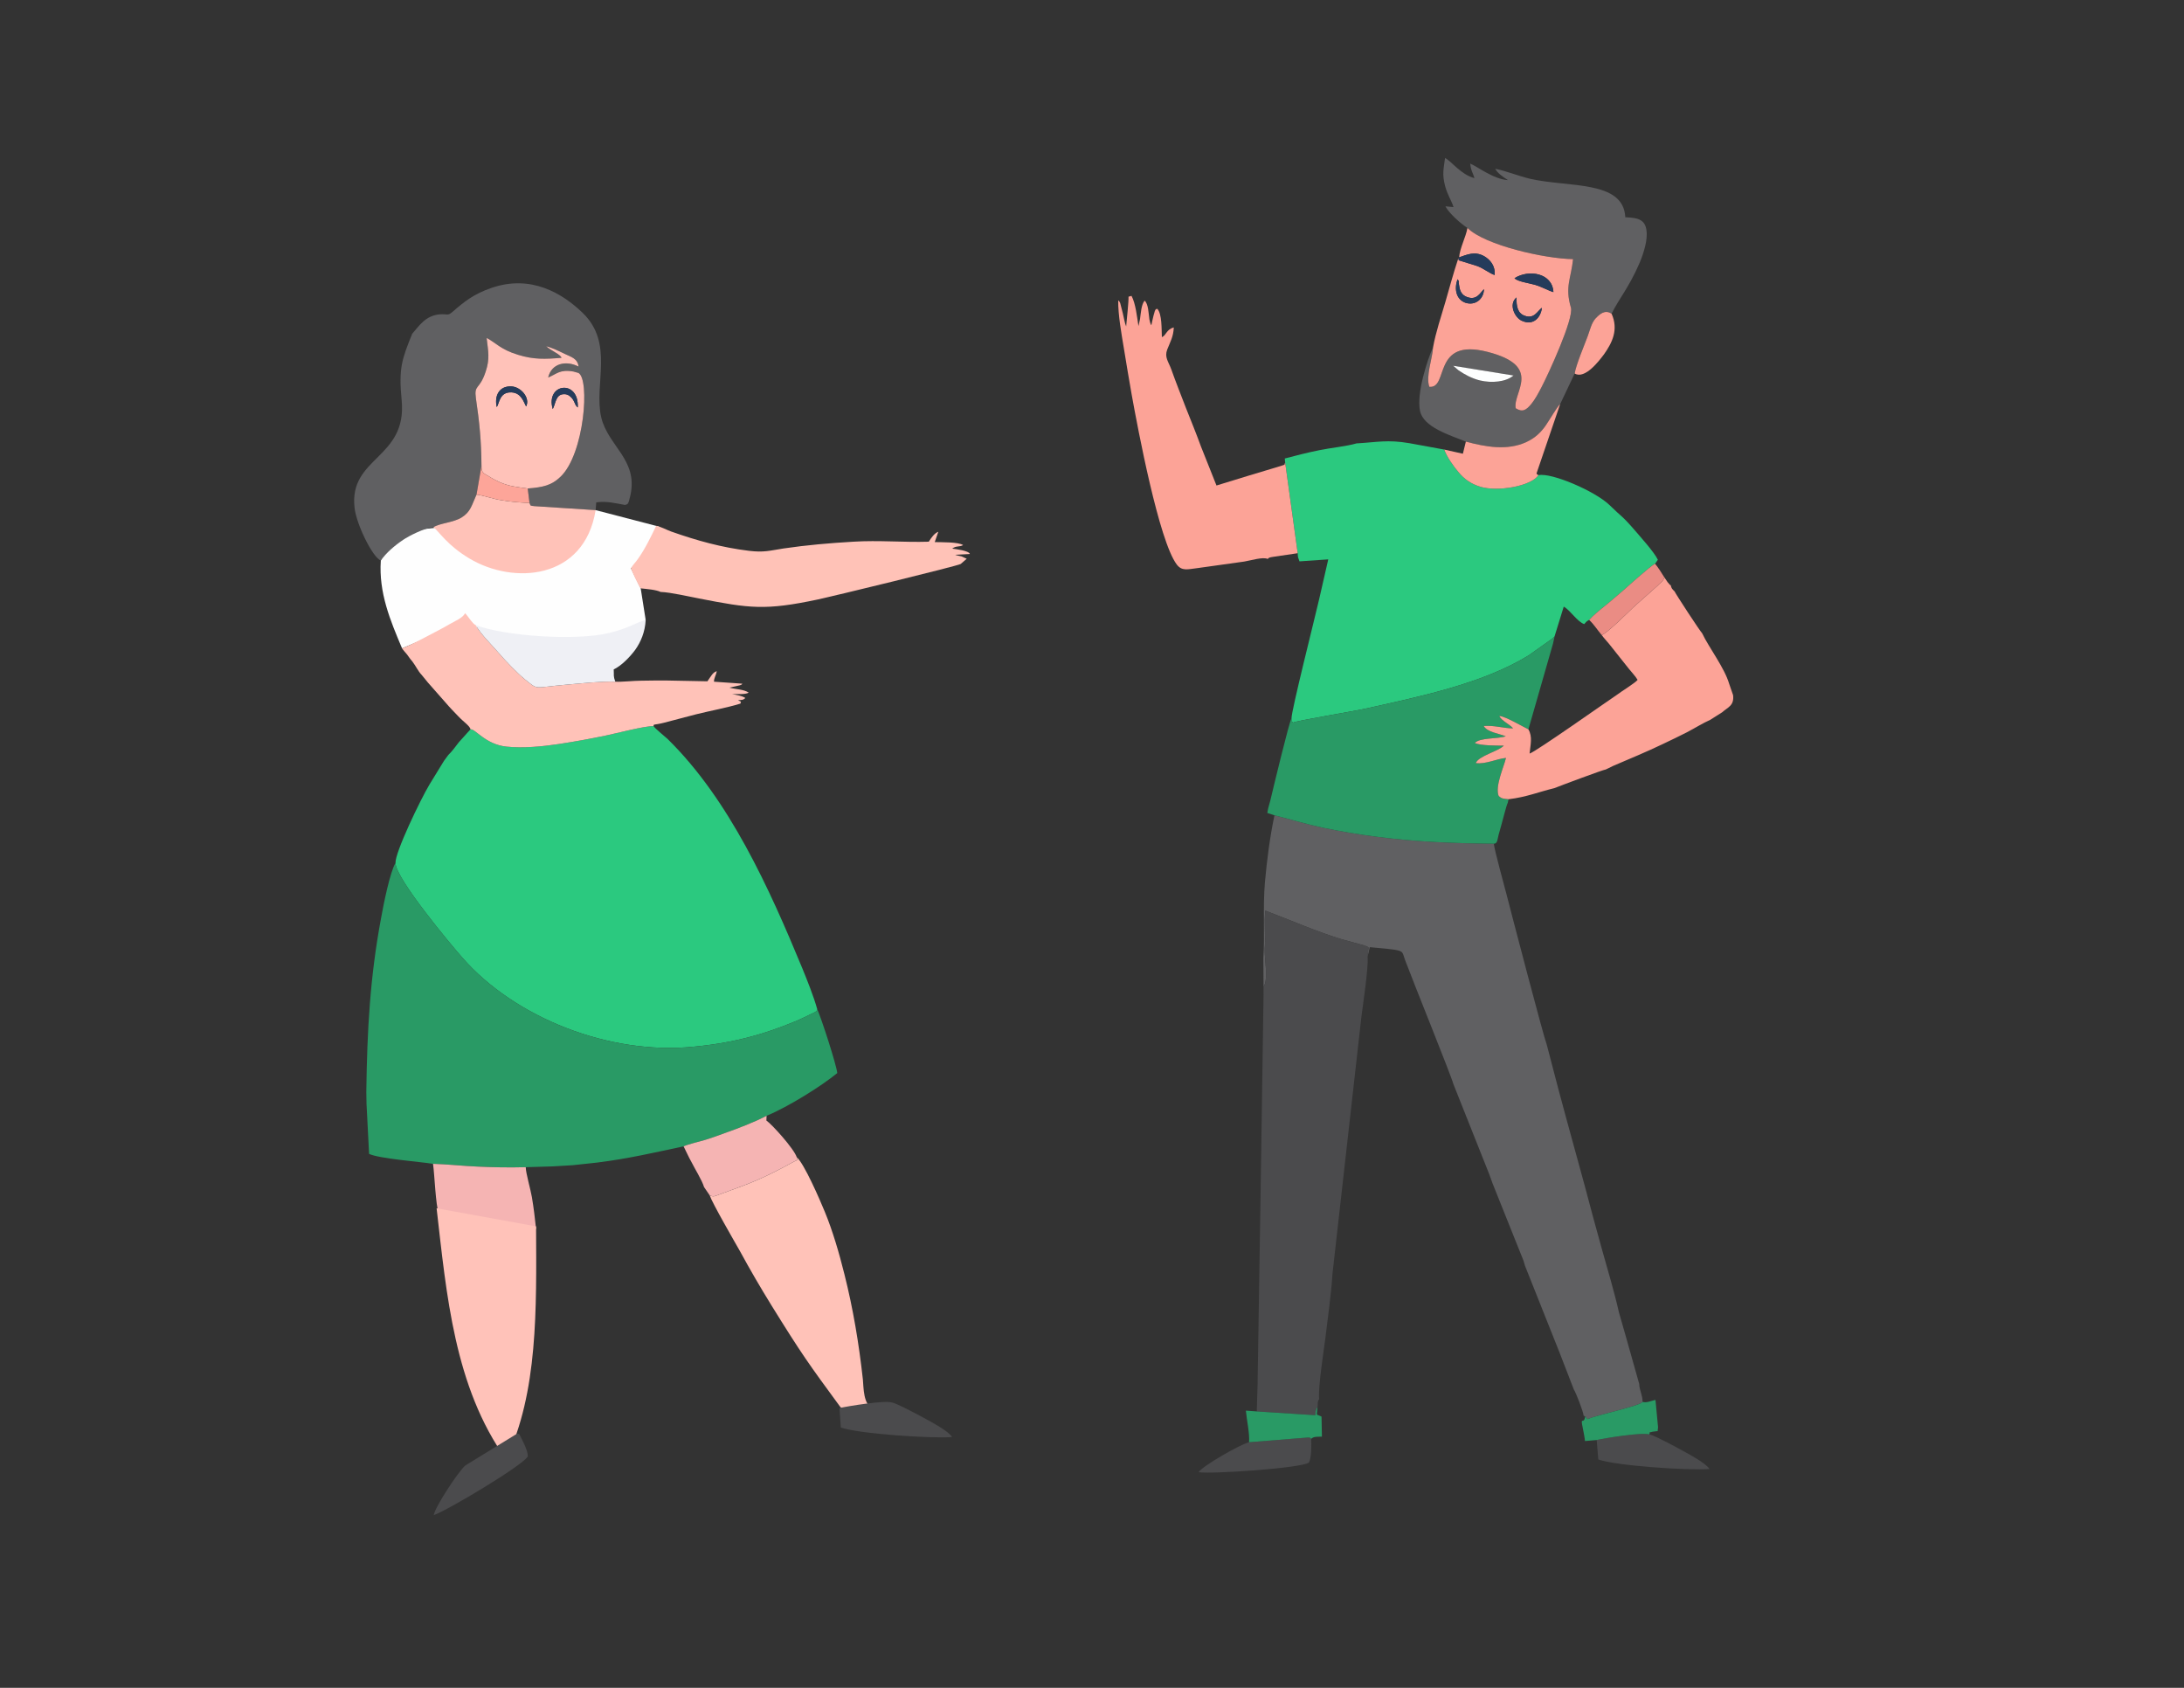 <?xml version="1.0" encoding="UTF-8"?>
<!DOCTYPE svg PUBLIC "-//W3C//DTD SVG 1.1//EN" "http://www.w3.org/Graphics/SVG/1.1/DTD/svg11.dtd">
<!-- Creator: CorelDRAW X8 -->
<svg xmlns="http://www.w3.org/2000/svg" xml:space="preserve" width="11in" height="8.5in" version="1.1" shape-rendering="geometricPrecision" text-rendering="geometricPrecision" image-rendering="optimizeQuality" fill-rule="evenodd" clip-rule="evenodd"
viewBox="0 0 11000 8500"
 xmlns:xlink="http://www.w3.org/1999/xlink"
 data-name="Layer 1">
 <rect x="0" y="0" width="11000" height="8500" fill="#333333" stroke="none"/>
 <g id="Capa_x0020_1">
  <path fill="#FEFEFE" d="M1964 2683l-46 140c-11,163 48,302 107,442l156 -66 168 -83 45 40 522 194 336 -228 -25 -159 -49 -101c25,-25 50,-50 74,-75l67 -135 -319 -83 -1036 114z"/>
  <path fill="#2BC97F" d="M2370 3673c-13,14 -19,20 -31,34 -10,12 -18,19 -28,31 -17,22 -34,46 -53,64l-22 30 -73 119c-45,75 -174,343 -171,395 0,79 288,422 337,477 263,301 739,492 1167,448 123,-12 223,-31 337,-65 57,-17 164,-56 218,-83l54 -26c10,-8 7,-2 11,-15 -17,-62 -51,-147 -76,-208 -166,-401 -366,-847 -678,-1153 -14,-13 -63,-52 -70,-64 -39,-3 -191,37 -240,47 -76,16 -159,31 -238,43 -80,12 -180,22 -263,13 -106,-11 -158,-91 -181,-87z"/>
  <path fill="#606062" d="M6363 4827l1 142c26,-34 3,-149 6,-191 5,-62 -4,-133 3,-192 126,47 248,102 381,143l120 33c1,1 3,1 4,2 1,0 3,1 4,1 8,4 6,3 11,7l-5 46 11 -48 86 8 40 5c48,8 37,15 55,60 36,97 231,579 240,616l181 455 17 47 155 387 8 27 174 437 72 186c11,16 48,113 49,131l8 5c2,1 4,1 5,4 0,2 3,3 3,4 1,1 2,4 2,5 56,-23 267,-67 279,-87 1,-31 -16,-59 -17,-91l-66 -234 -36 -126c-23,-102 -57,-215 -86,-319 -30,-106 -58,-212 -87,-321 -58,-214 -118,-425 -173,-641l-17 -65c-18,-47 -177,-657 -203,-758 -11,-43 -62,-227 -64,-256 -202,-2 -391,-9 -590,-35 -93,-12 -177,-26 -269,-45 -89,-19 -161,-42 -246,-63 -23,109 -38,225 -48,337 -11,127 0,257 -8,384z"/>
  <path fill="#2BC97F" d="M6832 2233c-46,14 -134,23 -186,34 -60,12 -119,27 -175,42l2 21 63 456c0,6 1,15 2,21l7 20 145 -10 -46 201c-24,104 -140,562 -139,599 0,35 -3,8 8,22 8,-8 326,-61 363,-70 265,-59 591,-125 824,-269l121 -86c1,-1 2,-3 3,-3 1,-1 2,-3 3,-3 1,-1 2,-3 3,-4l46 -149c33,18 68,76 103,88 11,-12 11,-14 25,-21 18,-21 58,-54 82,-73 29,-23 55,-47 83,-70 22,-19 143,-129 167,-140l14 -20c-18,-38 -86,-113 -114,-146 -71,-82 -64,-65 -130,-130 -73,-70 -292,-164 -357,-150 -39,56 -204,84 -291,59 -53,-16 -85,-42 -111,-73 -23,-26 -60,-78 -73,-115l-175 -32c-111,-19 -162,-5 -267,1z"/>
  <path fill="#299A65" d="M1920 4620c-56,298 -71,567 -75,879l1 59 13 253c51,24 252,39 322,50 72,2 151,11 225,14 81,4 161,5 242,3l135 -4 101 -6 121 -13c161,-20 287,-50 438,-82 24,-11 77,-23 107,-32 37,-11 71,-24 107,-37 62,-22 146,-54 204,-85 108,-44 277,-150 356,-215 -4,-42 -82,-282 -101,-322 -4,13 -1,7 -11,15l-54 26c-54,27 -161,66 -218,83 -114,34 -214,53 -337,65 -428,44 -904,-147 -1167,-448 -49,-55 -337,-398 -337,-477 -27,43 -61,211 -72,274z"/>
  <path fill="#4B4B4D" d="M6364 4969l0 41 -15 1009 -15 953 -4 136 295 19c1,-20 1,-25 11,-41 2,-18 -1,-29 8,-40 -6,-57 23,-242 32,-312 12,-102 29,-216 35,-317l146 -1297c8,-64 36,-246 31,-302l5 -46c-5,-4 -3,-3 -11,-7 -1,0 -3,-1 -4,-1 -1,-1 -3,-1 -4,-2l-120 -33c-133,-41 -255,-96 -381,-143 -7,59 2,130 -3,192 -3,42 20,157 -6,191z"/>
  <path fill="#606062" d="M2076 1681c-51,127 -69,172 -53,334 29,297 -268,285 -237,544 10,83 90,247 132,264 27,-39 69,-75 112,-104 29,-20 110,-61 153,-64 34,-21 100,-23 142,-49 46,-29 50,-60 75,-115l25 -145c-1,-129 -10,-217 -28,-340 -10,-72 18,-40 49,-134 22,-66 13,-101 5,-170 42,21 71,59 159,85 78,24 134,22 218,15 -4,-17 -50,-34 -77,-58 28,6 66,25 93,38 30,15 65,22 70,64 -65,-33 -137,-15 -153,55 43,-17 57,-42 127,-30l25 7c59,29 31,410 -91,524 -44,42 -86,52 -164,58l9 73c6,17 4,13 25,16l308 20 3 -39c51,-8 100,5 145,13 15,-5 16,-1 27,-48 40,-181 -113,-248 -147,-394 -38,-167 67,-371 -94,-526 -101,-97 -259,-194 -459,-125 -88,30 -138,70 -194,119 -28,24 -23,11 -66,14 -72,6 -105,59 -139,98z"/>
  <path fill="#299A65" d="M6505 3617c-11,14 -96,368 -107,415l-11 40 -4 22 36 12c85,21 157,44 246,63 92,19 176,33 269,45 199,26 388,33 590,35 19,0 18,-24 24,-45 5,-18 10,-35 15,-54 7,-23 23,-91 31,-107l4 -18c-26,-3 -35,-2 -50,-17 -19,-49 27,-147 37,-191 -45,4 -104,33 -152,26 13,-36 116,-60 141,-88 -39,0 -117,0 -146,-13 24,-28 115,-20 156,-34 -31,-13 -95,-21 -111,-52 56,-4 99,12 148,12 -19,-22 -57,-37 -70,-62 27,-1 120,54 147,67l124 -432 8 -37c-1,1 -2,3 -3,4 -1,0 -2,2 -3,3 -1,0 -2,2 -3,3l-121 86c-233,144 -559,210 -824,269 -37,9 -355,62 -363,70 -11,-14 -8,13 -8,-22z"/>
  <path fill="#606062" d="M7623 1891c-38,33 -110,39 -169,25 -40,-10 -76,-29 -108,-51l-27 -23 304 49zm-232 -743c88,87 389,155 532,157 -10,97 -42,139 -11,244 16,55 -116,340 -147,399 -15,29 -33,63 -52,86 -26,31 -44,44 -79,22 -16,-80 140,-212 -142,-284 -281,-72 -193,186 -293,176 -19,-53 16,-143 19,-200 -30,66 -84,233 -66,321 17,83 150,122 231,155 98,26 208,47 305,2 45,-21 73,-49 97,-83 15,-21 59,-97 73,-108l73 -154c7,-44 49,-143 66,-189 12,-33 19,-66 39,-88 20,-21 47,-47 81,-24 37,-76 84,-127 137,-247 17,-37 41,-106 40,-154 -1,-74 -41,-82 -108,-85 -9,-188 -287,-149 -481,-194 -58,-14 -125,-41 -174,-50 11,22 39,41 64,57 -73,-4 -156,-70 -190,-83 3,36 14,46 21,73 -68,-17 -120,-90 -148,-101 -7,56 -15,80 0,139 13,49 31,71 43,108l-41 -4c18,35 78,88 111,109z"/>
  <path fill="#FCA397" d="M8067 3198c13,18 33,38 48,58l89 112c15,19 33,37 44,56 -13,16 -82,58 -104,75 -41,27 -409,287 -440,296 4,-44 16,-84 -6,-122 -27,-13 -120,-68 -147,-67 13,25 51,40 70,62 -49,0 -92,-16 -148,-12 16,31 80,39 111,52 -41,14 -132,6 -156,34 29,13 107,13 146,13 -25,28 -128,52 -141,88 48,7 107,-22 152,-26 -10,44 -56,142 -37,191 15,15 24,14 50,17 91,-11 149,-36 231,-56 27,-11 246,-93 259,-94l37 -18c86,-37 169,-71 250,-110 42,-20 84,-40 121,-59 40,-21 80,-46 118,-63l60 -38c29,-26 61,-33 55,-86l-20 -58c-24,-81 -102,-182 -136,-254 -12,-12 -134,-199 -139,-211 -11,-11 -15,-13 -19,-30 -9,-7 -3,-1 -12,-12 -6,-6 -3,-3 -7,-9 -6,-8 -9,-14 -13,-19 -8,23 -23,28 -38,45l-118 105c-26,25 -136,134 -160,140z"/>
  <path fill="#FCA397" d="M5684 1494c1,25 -9,116 -12,150 -7,-16 -12,-47 -17,-67l-13 -51c-8,-14 -2,-6 -10,-13 -1,73 17,171 29,244 13,78 25,154 39,231 31,172 137,736 227,855 26,34 54,24 104,18l236 -33c31,-5 95,-25 118,-13 5,-7 10,-8 29,-11l122 -18 -63 -456c-9,18 7,5 -20,16l-163 49 -163 50 -78 -196c-24,-66 -51,-132 -76,-195 -25,-65 -51,-130 -74,-195 -14,-38 -35,-60 -20,-99 15,-38 31,-64 33,-111 -38,10 -37,39 -60,49 -2,-43 1,-116 -23,-143 -6,4 -9,-7 -19,34 -4,17 -8,33 -11,49 -3,-5 -3,-4 -6,-13 0,-1 -3,-14 -4,-17 -4,-29 -5,-78 -24,-94 -17,20 -19,64 -23,92l-7 32c0,1 -1,3 -1,4 -7,-44 -14,-114 -35,-152l-15 4z"/>
  <path fill="#FFC2B8" d="M2025 3265c7,11 18,22 26,32 8,11 15,22 25,33 20,26 28,48 48,69 10,12 21,26 31,38l89 101c23,27 40,44 64,69 26,28 58,48 62,66 23,-4 75,76 181,87 83,9 183,-1 263,-13 79,-12 162,-27 238,-43 49,-10 201,-50 240,-47 -2,-12 4,-5 51,-17l164 -43c72,-18 152,-32 223,-54 0,-17 10,-3 -13,-17 19,-1 26,0 37,-11 -16,-11 -50,-17 -67,-19 21,-2 67,3 84,-8 -25,-17 -69,-17 -97,-25l53 -12c9,-3 8,-3 12,-8l-143 -10c0,-20 10,-30 14,-53 -21,7 -27,23 -47,51l-207 -4c-43,0 -85,0 -127,1 -38,0 -98,7 -130,5 -68,-3 -175,9 -246,15 -171,15 -140,28 -207,-25 -39,-31 -101,-96 -130,-130 -33,-39 -97,-101 -120,-145 -14,-5 -36,-40 -48,-54l-6 -6c-9,23 -53,41 -75,54 -27,15 -51,29 -79,43 -50,26 -109,59 -163,80z"/>
  <path fill="#FFC2B8" d="M3574 6019c14,41 124,231 153,282 50,92 103,183 158,272 153,247 187,294 347,512 19,18 47,41 75,58 27,17 64,36 100,23 8,-26 3,-44 -5,-69 -56,-18 -52,-113 -56,-150 -20,-181 -49,-355 -93,-530 -26,-105 -60,-221 -99,-315 -25,-61 -104,-243 -141,-274 2,23 13,7 -18,24 -145,79 -201,102 -357,158 -45,16 -42,19 -64,9z"/>
  <path fill="#FFC2B7" d="M3227 2963c29,3 79,7 100,18 53,2 140,23 194,33 256,50 333,61 598,5 67,-14 709,-170 720,-179l30 -26 -26 -12c-12,-3 -22,-4 -32,-8l74 -4c-5,-17 -72,-25 -89,-27 20,-16 36,-7 55,-18 -25,-16 -107,-14 -143,-15l18 -52c-20,7 -36,31 -48,50 -126,4 -252,-8 -380,0 -120,7 -235,17 -351,34 -71,11 -99,21 -174,12 -139,-17 -261,-51 -392,-97 -27,-10 -48,-23 -76,-29 -26,54 -54,113 -90,164 -14,21 -25,29 -37,50 4,15 38,87 49,101z"/>
  <path fill="#FCA397" d="M7766 1550c-5,47 -42,93 -102,65 -35,-16 -67,-83 -26,-117 -1,47 7,80 41,92 49,18 64,-24 87,-40zm-292 -94c0,49 -44,86 -95,68 -44,-17 -56,-67 -38,-118 15,23 3,2 6,18 4,19 2,56 40,71 50,20 67,-19 87,-39zm154 -55c72,-46 191,-26 196,70 -30,-9 -56,-26 -94,-37 -32,-9 -87,-16 -102,-33zm-279 -105c41,-14 79,-32 126,-6 29,17 57,47 53,95 -25,-8 -55,-33 -87,-45l-77 -24c-30,-11 -11,3 -19,-15 -24,72 -44,146 -65,219 -21,72 -49,155 -62,228 -3,57 -38,147 -19,200 100,10 12,-248 293,-176 282,72 126,204 142,284 35,22 53,9 79,-22 19,-23 37,-57 52,-86 31,-59 163,-344 147,-399 -31,-105 1,-147 11,-244 -143,-2 -444,-70 -532,-157 -8,46 -38,100 -42,148z"/>
  <path fill="#FFC2B9" d="M2784 2060c-38,-130 133,-152 126,-8l-6 -6c0,-1 -2,-2 -2,-3 -1,-1 -2,-3 -3,-4 0,0 -5,-10 -5,-11 -3,-7 -6,-13 -11,-20 -8,-10 -22,-24 -42,-23 -43,0 -42,48 -57,75zm-282 -10c-13,-56 12,-107 73,-104 47,1 97,57 75,101 -11,-18 -23,-69 -74,-71 -61,-3 -61,57 -74,74zm-77 296c-1,35 12,38 36,52 15,10 36,21 55,30 52,22 84,24 142,32 78,-6 120,-16 164,-58 122,-114 150,-495 91,-524l-25 -7c-70,-12 -84,13 -127,30 16,-70 88,-88 153,-55 -5,-42 -40,-49 -70,-64 -27,-13 -65,-32 -93,-38 27,24 73,41 77,58 -84,7 -140,9 -218,-15 -88,-26 -117,-64 -159,-85 8,69 17,104 -5,170 -31,94 -59,62 -49,134 18,123 27,211 28,340z"/>
  <path fill="#FFC2B8" d="M2183 2655c29,22 68,90 182,158 221,132 578,108 635,-244l-308 -20c-21,-3 -19,1 -25,-16 -48,-2 -95,-6 -142,-14 -41,-6 -92,-25 -125,-28 -25,55 -29,86 -75,115 -42,26 -108,28 -142,49z"/>
  <path fill="#EFF0F5" d="M2396 3148c23,44 87,106 120,145 29,34 91,99 130,130 67,53 36,40 207,25 71,-6 178,-18 246,-15 -11,-30 -6,-30 -8,-62 38,-17 83,-64 108,-98 28,-39 50,-90 53,-151 -51,14 -88,43 -186,66 -166,40 -522,16 -670,-40z"/>
  <path fill="#F5B4B3" d="M2210 6110c5,-17 -8,-14 49,-2 107,23 357,79 441,81 -6,-56 -12,-107 -21,-160 -6,-37 -31,-122 -31,-151 -81,2 -161,1 -242,-3 -74,-3 -153,-12 -225,-14 8,55 13,210 29,249z"/>
  <path fill="#F5B4B3" d="M3443 5773l21 43c4,8 10,21 17,33 19,38 55,95 65,129l28 41c22,10 19,7 64,-9 156,-56 212,-79 357,-158 31,-17 20,-1 18,-24 -13,-42 -125,-166 -153,-185l1 -24c-58,31 -142,63 -204,85 -36,13 -70,26 -107,37 -30,9 -83,21 -107,32z"/>
  <path fill="#FCA397" d="M7383 2224l-15 61 -94 -21c13,37 50,89 73,115 26,31 58,57 111,73 87,25 252,-3 291,-59 -13,-7 -5,-2 -10,-9l119 -349c-14,11 -58,87 -73,108 -24,34 -52,62 -97,83 -97,45 -207,24 -305,-2z"/>
  <path fill="#4B4B4D" d="M8042 7252l8 98c92,32 452,56 560,48 -18,-30 -104,-75 -142,-96 -23,-13 -144,-78 -161,-78 -35,-12 -221,18 -265,28z"/>
  <path fill="#4B4B4D" d="M6291 7263c-45,11 -237,121 -254,151 71,10 512,-20 555,-48 14,-23 13,-88 12,-120 -8,-7 -2,-8 -36,-5l-277 22z"/>
  <path fill="#299A65" d="M8273 7060c-12,20 -223,64 -279,87 0,-1 -1,-4 -2,-5 0,-1 -3,-2 -3,-4 -1,-3 -3,-3 -5,-4 -7,44 -26,-7 -12,58 4,21 9,44 11,65l59 -5c44,-10 230,-40 265,-28 7,-19 -9,-6 17,-14 1,0 22,-3 25,-3l2 -20 -13 -137c-25,5 -43,16 -65,10z"/>
  <path fill="#299A65" d="M6330 7108l-55 -4c4,46 20,117 16,159l277 -22c34,-3 28,-2 36,5 13,-13 33,-10 54,-11l-2 -101c-31,-16 -24,3 -20,-48 -10,16 -10,21 -11,41l-295 -19z"/>
  <path fill="#EA8C84" d="M8004 3122c24,22 41,50 63,76 24,-6 134,-115 160,-140l118 -105c15,-17 30,-22 38,-45 -12,-20 -34,-54 -47,-69 -24,11 -145,121 -167,140 -28,23 -54,47 -83,70 -24,19 -64,52 -82,73z"/>
  <path fill="#FCA397" d="M7931 1881c52,31 124,-65 148,-97 41,-58 74,-124 38,-204 -34,-23 -61,3 -81,24 -20,22 -27,55 -39,88 -17,46 -59,145 -66,189z"/>
  <path fill="#FDA599" d="M2400 2491c33,3 84,22 125,28 47,8 94,12 142,14l-9 -73c-58,-8 -90,-10 -142,-32 -19,-9 -40,-20 -55,-30 -24,-14 -37,-17 -36,-52l-25 145z"/>
  <path fill="#FDFEFE" d="M7623 1891l-304 -49 27 23c32,22 68,41 108,51 59,14 131,8 169,-25z"/>
  <path fill="#253B5B" d="M7349 1296l-4 5c8,18 -11,4 19,15l77 24c32,12 62,37 87,45 4,-48 -24,-78 -53,-95 -47,-26 -85,-8 -126,6z"/>
  <path fill="#253B5B" d="M7628 1401c15,17 70,24 102,33 38,11 64,28 94,37 -5,-96 -124,-116 -196,-70z"/>
  <path fill="#253B5B" d="M2502 2050c13,-17 13,-77 74,-74 51,2 63,53 74,71 22,-44 -28,-100 -75,-101 -61,-3 -86,48 -73,104z"/>
  <path fill="#263C5C" d="M7766 1550c-23,16 -38,58 -87,40 -34,-12 -42,-45 -41,-92 -41,34 -9,101 26,117 60,28 97,-18 102,-65z"/>
  <path fill="#263C5C" d="M2784 2060c15,-27 14,-75 57,-75 20,-1 34,13 42,23 5,7 8,13 11,20 0,1 5,11 5,11 1,1 2,3 3,4 0,1 2,2 2,3l6 6c7,-144 -164,-122 -126,8z"/>
  <path fill="#FFC2B9" d="M2700 6176l-501 -91c50,433 89,900 350,1264 161,-337 153,-756 151,-1173z"/>
  <path fill="#263C5C" d="M7474 1456c-20,20 -37,59 -87,39 -38,-15 -36,-52 -40,-71 -3,-16 9,5 -6,-18 -18,51 -6,101 38,118 51,18 95,-19 95,-68z"/>
  <path fill="#4B4B4D" d="M2344 7380c-36,30 -157,216 -159,250 68,-23 448,-250 473,-295 3,-27 -28,-84 -43,-113 -11,-2 -6,-5 -35,13l-236 145z"/>
  <path fill="#4B4B4D" d="M4228 7091l7 98c92,32 453,56 560,48 -17,-30 -103,-75 -141,-96 -24,-13 -145,-78 -162,-78 -35,-12 -220,18 -264,28z"/>
 </g>
</svg>
